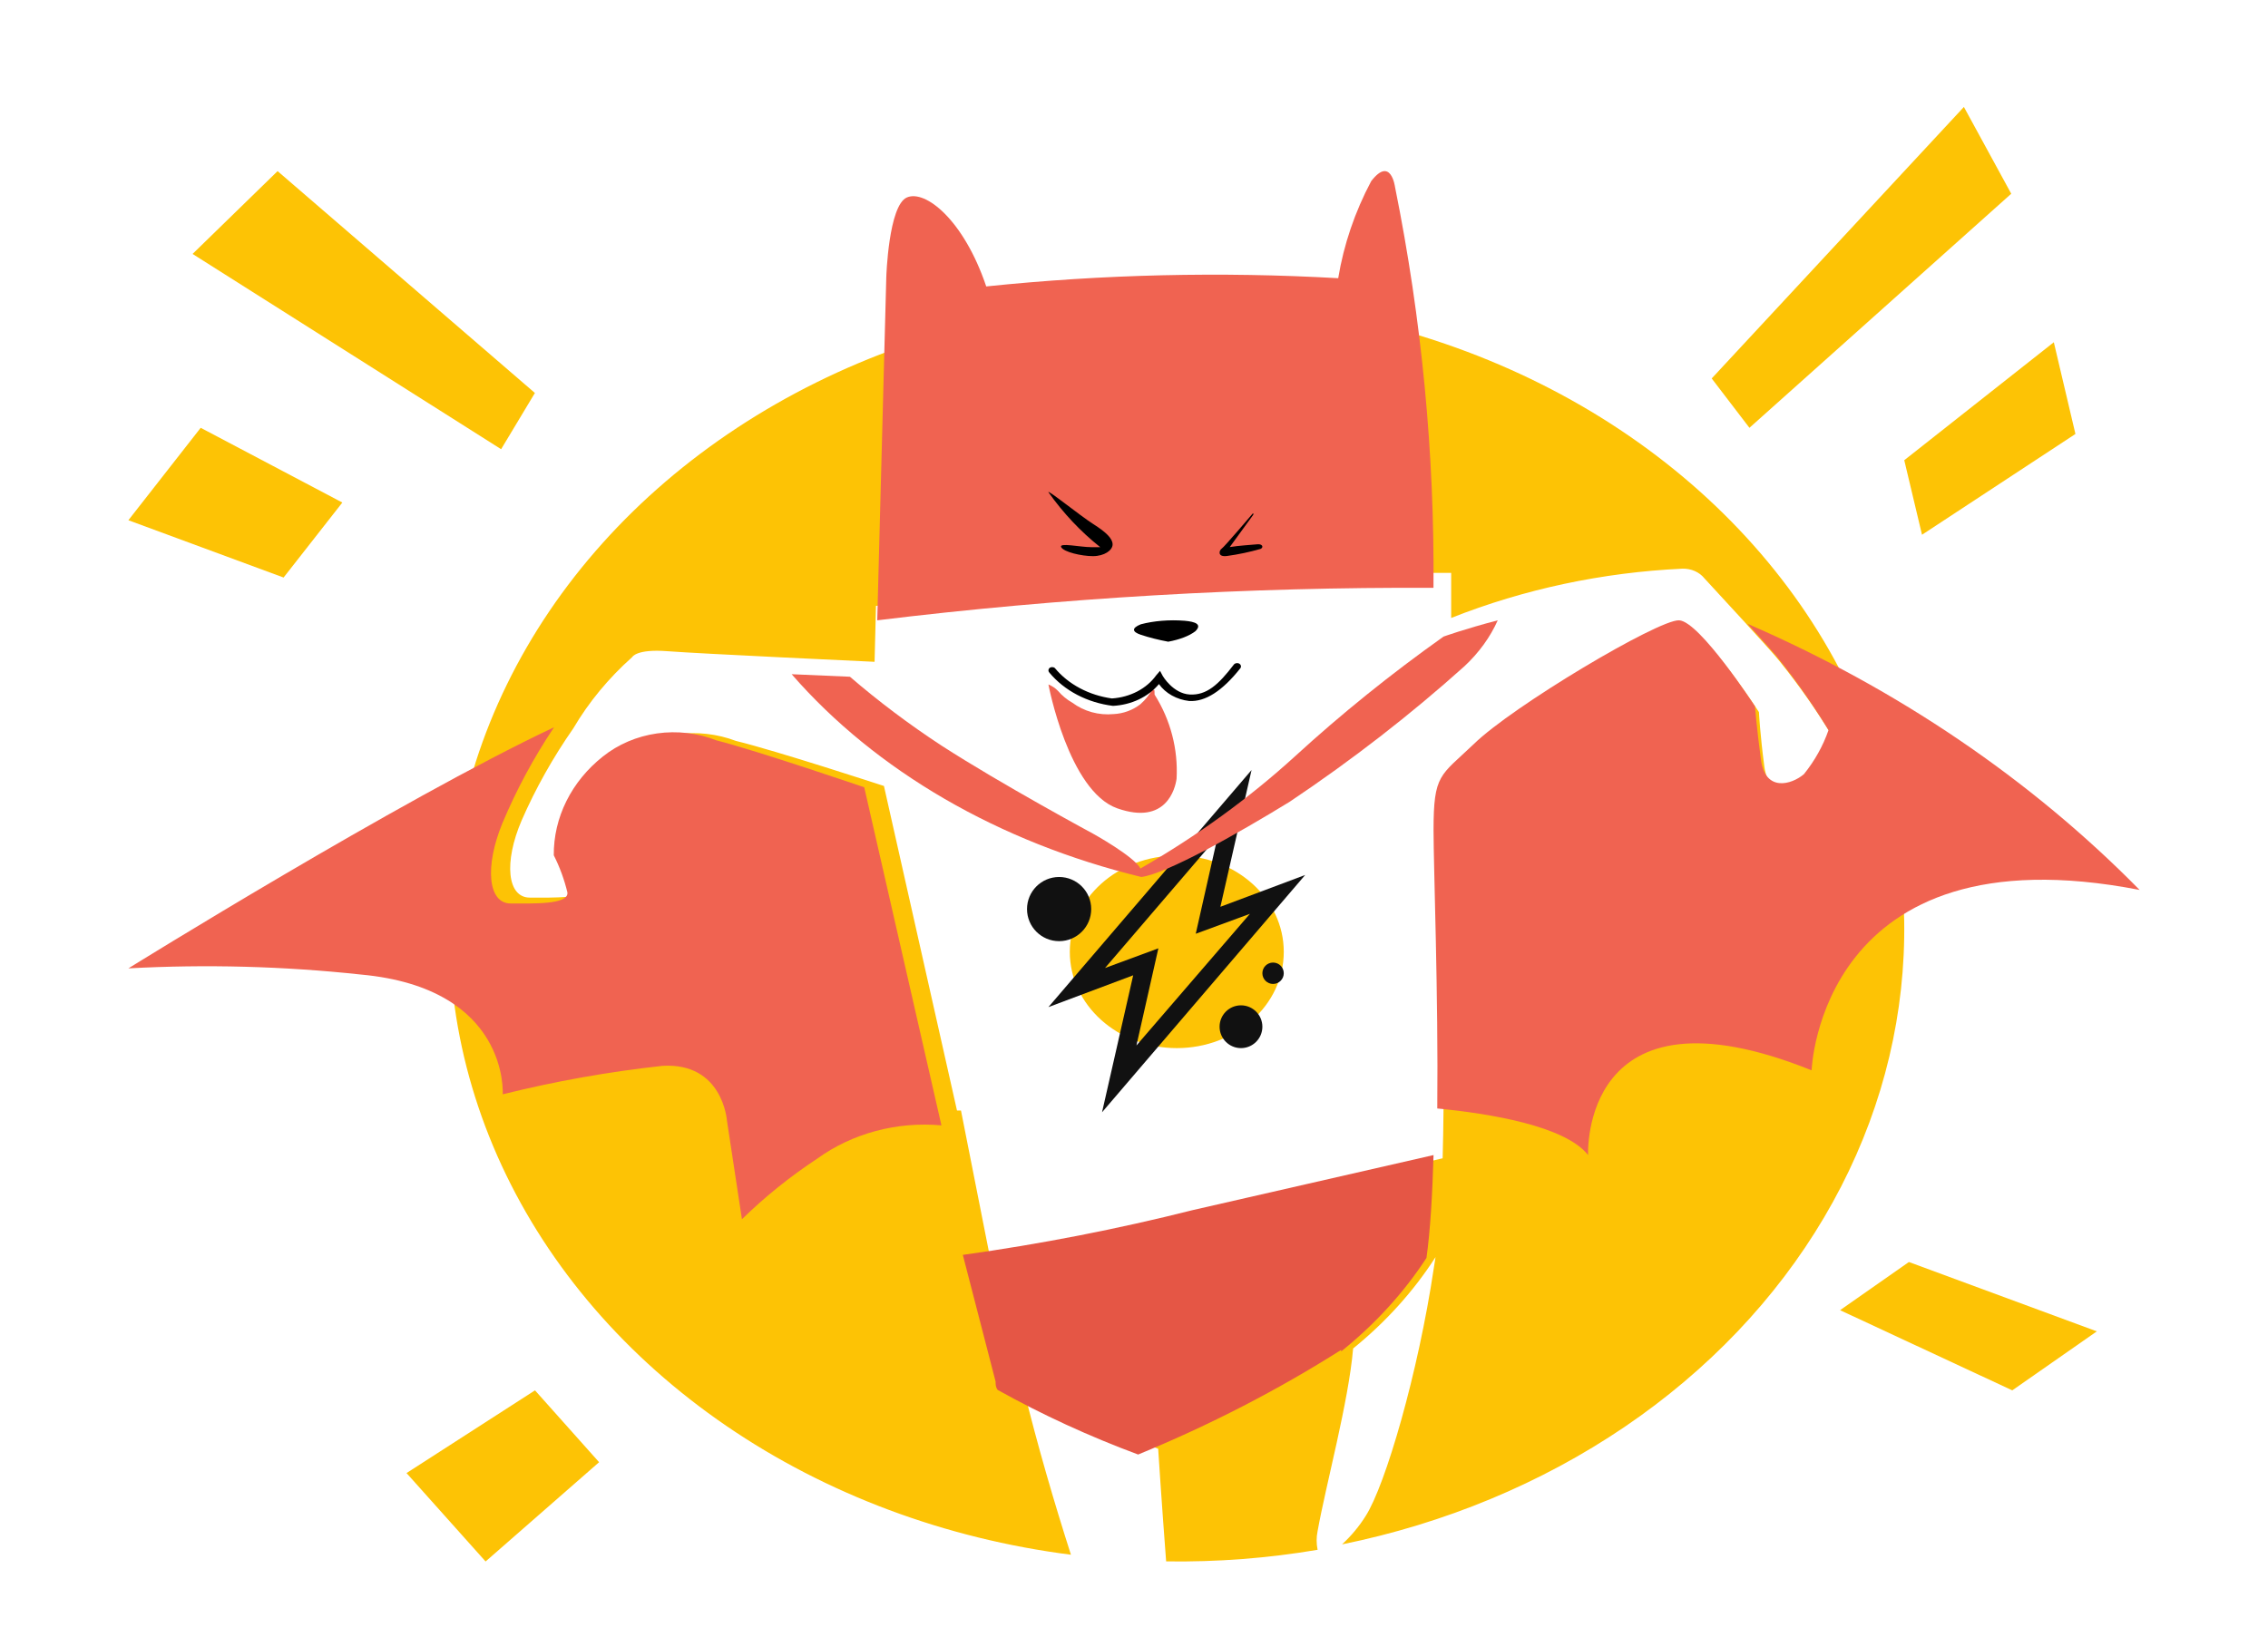 <svg width="106" height="77" viewBox="0 0 106 77" fill="none" xmlns="http://www.w3.org/2000/svg">
<rect width="106" height="77" fill="white"/>
<path d="M86.405 32.138C84.115 27.38 80.428 23.226 75.71 20.089C70.992 16.952 65.409 14.942 59.517 14.26C53.625 13.577 47.629 14.246 42.128 16.199C36.626 18.152 31.811 21.322 28.162 25.392C24.513 29.462 22.158 34.29 21.331 39.396C20.504 44.501 21.234 49.706 23.448 54.49C25.663 59.275 29.285 63.472 33.953 66.665C38.621 69.857 44.172 71.933 50.053 72.685C49.282 70.277 48.499 67.616 47.808 64.794C49.817 65.924 51.932 66.907 54.13 67.731V67.731C54.13 67.731 54.289 70.22 54.502 72.996C56.877 73.031 59.25 72.85 61.581 72.454C61.521 72.165 61.521 71.868 61.581 71.579C61.966 69.425 63.029 65.543 63.241 63.043C64.773 61.801 66.073 60.359 67.093 58.77V58.77L67.013 59.276C66.283 64.184 64.755 69.425 63.826 70.876C63.525 71.357 63.154 71.802 62.723 72.201C67.531 71.223 72.036 69.349 75.926 66.711C79.816 64.072 82.997 60.732 85.25 56.92C87.503 53.109 88.773 48.919 88.972 44.639C89.172 40.36 88.296 36.094 86.405 32.138V32.138ZM84.452 36.504C83.868 36.999 82.659 37.333 82.46 35.835C82.261 34.338 82.208 33.29 82.208 33.29C82.208 33.29 79.644 29.339 78.688 29.293C77.732 29.247 70.945 33.29 69.152 35.052C67.598 36.538 67.292 36.434 67.292 39.049C67.292 41.019 67.585 48.46 67.425 54.151L56.6 56.65C53.198 57.497 49.738 58.159 46.241 58.632L44.913 51.916H44.727L41.313 36.745C41.313 36.745 36.253 35.087 34.394 34.638C33.52 34.306 32.556 34.199 31.615 34.327C30.674 34.456 29.794 34.815 29.081 35.363C28.353 35.916 27.771 36.598 27.375 37.363C26.978 38.129 26.776 38.959 26.783 39.798C27.064 40.333 27.278 40.893 27.421 41.468C27.487 42.021 25.827 41.964 24.764 41.964C23.702 41.964 23.542 40.305 24.379 38.358C25.032 36.861 25.841 35.419 26.796 34.05C27.515 32.827 28.442 31.705 29.546 30.721C29.546 30.721 29.732 30.329 31.206 30.445C32.68 30.56 40.875 30.94 40.875 30.94L40.941 28.325C49.849 27.258 58.832 26.743 67.824 26.782C67.824 27.484 67.824 28.187 67.824 28.89C71.229 27.541 74.897 26.76 78.635 26.586C78.835 26.581 79.033 26.62 79.212 26.698C79.39 26.777 79.543 26.892 79.657 27.035C80.109 27.53 82.858 30.491 83.177 30.917C84.07 32.023 84.882 33.178 85.608 34.373C85.359 35.129 84.969 35.845 84.452 36.492V36.504Z" fill="#FDC305"/>
<path d="M81.674 29.163C82.303 29.858 82.851 30.472 83.012 30.657C83.911 31.77 84.728 32.931 85.46 34.132C85.205 34.868 84.817 35.564 84.309 36.194C83.721 36.693 82.503 37.029 82.303 35.523C82.102 34.017 82.022 33.02 82.022 33.02C82.022 33.02 79.44 29.047 78.477 29C77.514 28.954 70.679 33.02 68.873 34.793C67.308 36.287 67 36.183 67 38.813C67 40.55 67.227 46.516 67.174 51.822C69.595 52.054 73.153 52.633 74.223 54C74.223 54 73.835 45.682 84.67 50.038C84.67 50.038 85.045 38.697 100 41.605C94.916 36.435 88.684 32.204 81.674 29.163V29.163Z" fill="#F06351"/>
<path d="M66.997 27.481C67.049 21.2 66.448 14.928 65.2 8.744C65.2 8.744 65.008 7.27 64.084 8.472C63.322 9.908 62.803 11.436 62.544 13.006C57.059 12.695 51.553 12.824 46.094 13.391C45.042 10.274 43.245 8.857 42.386 9.231C41.526 9.605 41.423 12.949 41.423 12.949L41 29C49.614 27.949 58.301 27.442 66.997 27.481Z" fill="#F06351"/>
<path d="M66.669 58.809C66.848 57.541 66.945 55.86 67 54L55.759 56.57C52.227 57.461 48.634 58.161 45 58.667L46.531 64.589C46.531 64.719 46.531 64.849 46.628 64.98C48.714 66.142 50.91 67.152 53.193 68C56.529 66.631 59.707 64.993 62.683 63.108V63.179C64.266 61.908 65.611 60.434 66.669 58.809V58.809Z" fill="#E55645"/>
<path d="M49.003 23.014C48.928 22.853 50.486 24.112 51.095 24.499C51.703 24.886 52 25.177 52 25.451C52 25.726 51.614 26 51.08 26C50.546 26 49.715 25.806 49.596 25.58C49.477 25.354 50.486 25.58 50.991 25.58H51.421C50.508 24.854 49.693 23.989 49.003 23.014Z" fill="black"/>
<path d="M58.508 24.055C58.508 24.055 57.215 25.577 57.099 25.648C56.982 25.72 56.879 26.052 57.344 25.993C57.879 25.92 58.406 25.808 58.922 25.66C59.064 25.589 59.012 25.422 58.767 25.446C58.521 25.47 57.887 25.506 57.474 25.577L58.573 24.067C58.573 24.067 58.611 23.924 58.508 24.055Z" fill="black"/>
<path d="M54.6 30C55.14 29.9 55.586 29.728 55.869 29.51C56.195 29.186 55.869 29.064 55.357 29.02C54.652 28.965 53.925 29.025 53.319 29.186C52.865 29.368 52.923 29.544 53.319 29.676C53.712 29.806 54.143 29.915 54.6 30V30Z" fill="black"/>
<path d="M53.875 32.194C53.731 32.469 53.535 32.717 53.298 32.923C52.941 33.201 52.503 33.362 52.045 33.384C51.355 33.45 50.665 33.259 50.115 32.85C49.863 32.707 49.638 32.522 49.451 32.303C49.326 32.171 49.172 32.068 49 32C49 32 49.94 36.989 52.221 37.791C54.501 38.592 54.927 36.868 54.99 36.407C55.066 35.025 54.708 33.654 53.962 32.473C53.962 32.109 53.937 32.352 53.875 32.194Z" fill="#F06351"/>
<path d="M52.018 33C51.426 32.927 50.858 32.752 50.348 32.486C49.838 32.219 49.395 31.866 49.048 31.449C49.017 31.419 49 31.381 49 31.341C49 31.301 49.017 31.262 49.048 31.232C49.065 31.218 49.084 31.206 49.106 31.199C49.128 31.191 49.151 31.187 49.175 31.187C49.198 31.187 49.221 31.191 49.243 31.199C49.265 31.206 49.285 31.218 49.301 31.232C49.614 31.609 50.01 31.928 50.468 32.172C50.926 32.416 51.435 32.579 51.967 32.653C52.388 32.626 52.795 32.513 53.156 32.325C53.516 32.136 53.819 31.877 54.039 31.569L54.217 31.363L54.343 31.601C54.343 31.601 54.823 32.425 55.606 32.469C56.39 32.512 56.946 32.013 57.666 31.07C57.693 31.035 57.735 31.011 57.782 31.003C57.829 30.995 57.879 31.003 57.919 31.026C57.959 31.049 57.987 31.085 57.996 31.126C58.006 31.166 57.996 31.209 57.969 31.243C57.127 32.306 56.331 32.816 55.581 32.772C55.291 32.739 55.014 32.651 54.769 32.514C54.524 32.377 54.318 32.195 54.166 31.981C53.919 32.277 53.598 32.522 53.226 32.699C52.854 32.875 52.442 32.978 52.018 33Z" fill="black"/>
<path d="M55 49C57.761 49 60 46.985 60 44.5C60 42.015 57.761 40 55 40C52.239 40 50 42.015 50 44.5C50 46.985 52.239 49 55 49Z" fill="#FDC305"/>
<path d="M61 40.906L57.038 42.393L58.494 36L49 47.083L52.962 45.596L51.506 52L61 40.906ZM51.646 45.255L56.911 39.111L55.886 43.654L58.418 42.722L53.114 48.877L54.139 44.335L51.646 45.255Z" fill="#111111"/>
<path d="M49.5 44C50.328 44 51 43.328 51 42.5C51 41.672 50.328 41 49.5 41C48.672 41 48 41.672 48 42.5C48 43.328 48.672 44 49.5 44Z" fill="#111111"/>
<path d="M58 49C58.552 49 59 48.552 59 48C59 47.448 58.552 47 58 47C57.448 47 57 47.448 57 48C57 48.552 57.448 49 58 49Z" fill="#111111"/>
<path d="M59.5 46C59.776 46 60 45.776 60 45.5C60 45.224 59.776 45 59.5 45C59.224 45 59 45.224 59 45.5C59 45.776 59.224 46 59.5 46Z" fill="#111111"/>
<path d="M67.467 29.761C65.008 31.506 62.693 33.373 60.535 35.349C58.385 37.31 55.958 39.073 53.303 40.603C53.003 40.035 51.083 38.973 51.083 38.973C51.083 38.973 46.806 36.668 44 34.855C42.484 33.861 41.055 32.786 39.724 31.638L37 31.52C40.932 36.042 46.692 39.384 53.343 41C54.515 40.85 57.811 38.995 60.276 37.483C63.192 35.53 65.923 33.411 68.447 31.145C69.126 30.51 69.652 29.783 70 29C68.447 29.407 67.467 29.761 67.467 29.761Z" fill="#F06351"/>
<path d="M94 9.057L81.764 20L80 17.693L91.787 5L94 9.057Z" fill="#FDC305"/>
<path d="M89.829 25L97 20.288L95.99 16L89 21.515L89.829 25Z" fill="#FDC305"/>
<path d="M86 61.252L94.048 65L98 62.242L89.217 59L86 61.252Z" fill="#FDC305"/>
<path d="M9 11.872L12.974 8L25 18.372L23.421 21L9 11.872Z" fill="#FDC305"/>
<path d="M16 23.494L9.38 20L6 24.321L13.254 27L16 23.494Z" fill="#FDC305"/>
<path d="M25.004 65L19 68.867L22.695 73L28 68.359L25.004 65Z" fill="#FDC305"/>
<path d="M40.392 36.806C40.392 36.806 35.339 35.079 33.482 34.612C32.61 34.267 31.647 34.155 30.707 34.288C29.767 34.422 28.889 34.797 28.177 35.367C27.45 35.942 26.869 36.653 26.473 37.449C26.077 38.246 25.875 39.11 25.882 39.984C26.162 40.541 26.376 41.124 26.519 41.723C26.585 42.298 24.927 42.238 23.866 42.238C22.805 42.238 22.646 40.511 23.481 38.485C24.133 36.927 24.941 35.425 25.895 34C18.667 37.406 6 45.272 6 45.272C9.623 45.075 13.259 45.171 16.863 45.56C23.826 46.196 23.495 51.16 23.495 51.16C25.944 50.55 28.44 50.105 30.962 49.829C33.774 49.661 33.973 52.371 33.973 52.371L34.676 57C35.743 55.956 36.92 55.008 38.191 54.17C39.828 52.985 41.913 52.425 44 52.611V52.611L40.392 36.806Z" fill="#F06351"/>
</svg>
